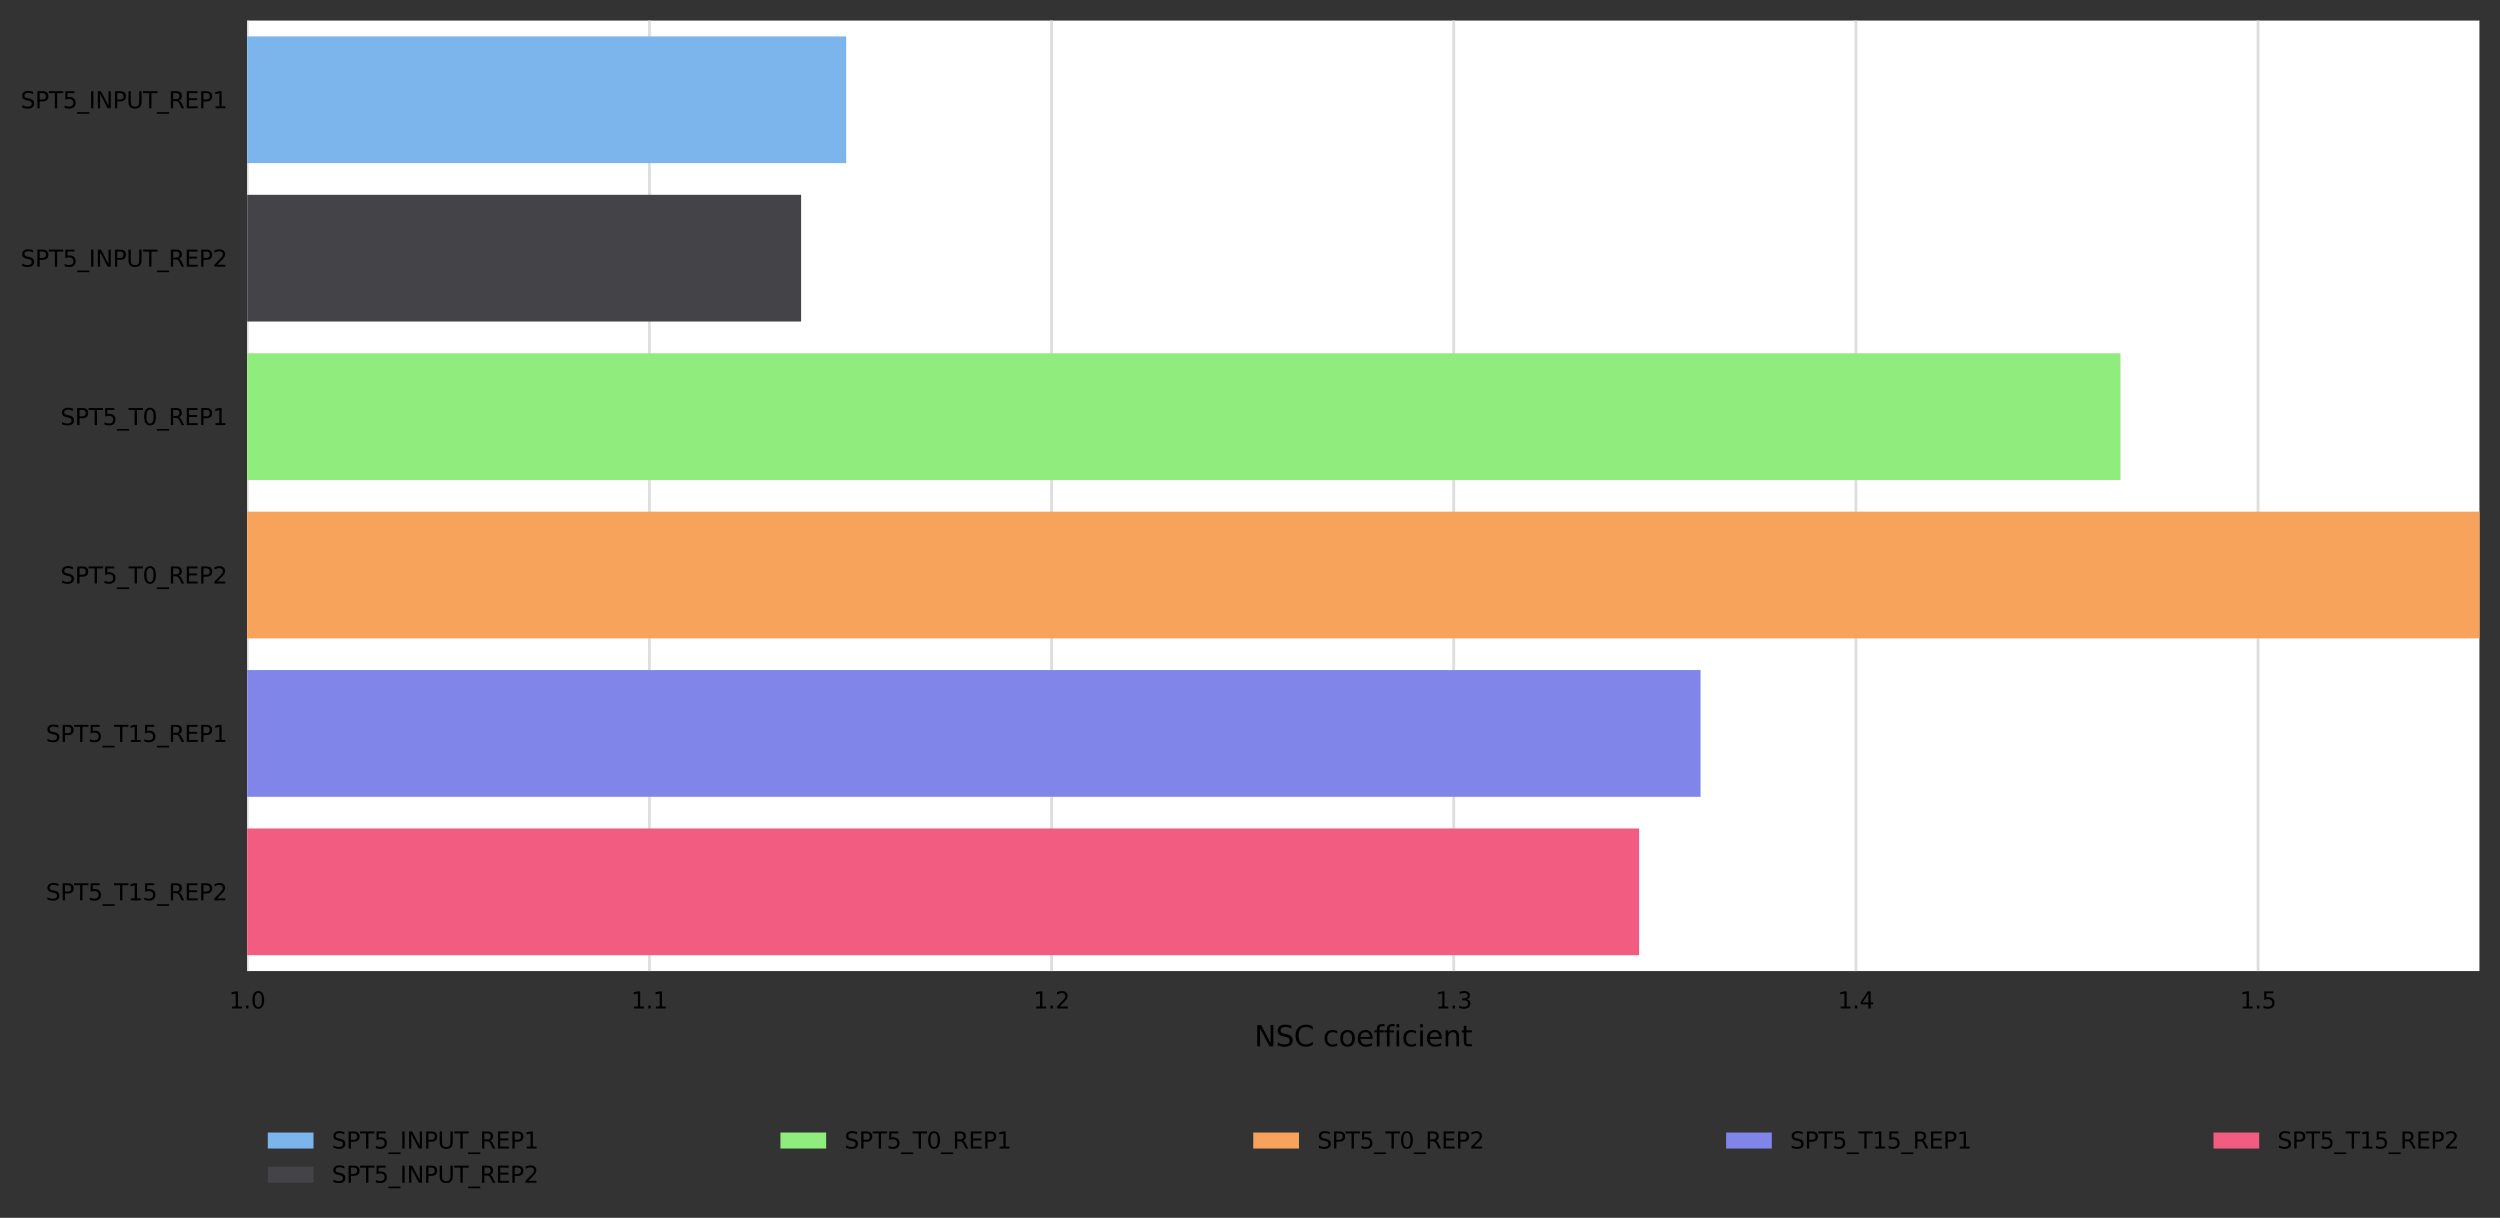 <?xml version="1.0" encoding="utf-8" standalone="no"?>
<!DOCTYPE svg PUBLIC "-//W3C//DTD SVG 1.1//EN"
  "http://www.w3.org/Graphics/SVG/1.1/DTD/svg11.dtd">
<svg xmlns:xlink="http://www.w3.org/1999/xlink" width="874.916pt" height="426.2pt" viewBox="0 0 874.916 426.2" xmlns="http://www.w3.org/2000/svg" version="1.1">
 <rect x="0" y="0" width="874.916" height="426.2" fill="#333333" stroke="none"/>
 <defs>
  <style type="text/css">*{stroke-linejoin: round; stroke-linecap: butt}</style>
 </defs>
 <g id="figure_1">
  <g id="axes_1">
   <g id="patch_1">
    <path d="M 86.516 339.84 
L 867.716 339.84 
L 867.716 7.2 
L 86.516 7.2 
z
" style="fill: #ffffff"/>
   </g>
   <g id="matplotlib.axis_1">
    <g id="xtick_1">
     <g id="line2d_1">
      <path d="M 86.516 339.84 
L 86.516 7.2 
" clip-path="url(#pce7376cb98)" style="fill: none; stroke: #dedede; stroke-linecap: square"/>
     </g>
     <g id="text_1">
      <!-- 1.0 -->
      <g transform="translate(80.155 352.919)scale(0.08 -0.08)">
       <defs>
        <path id="DejaVuSans-31" d="M 794 531 
L 1825 531 
L 1825 4091 
L 703 3866 
L 703 4441 
L 1819 4666 
L 2450 4666 
L 2450 531 
L 3481 531 
L 3481 0 
L 794 0 
L 794 531 
z
" transform="scale(0.016)"/>
        <path id="DejaVuSans-2e" d="M 684 794 
L 1344 794 
L 1344 0 
L 684 0 
L 684 794 
z
" transform="scale(0.016)"/>
        <path id="DejaVuSans-30" d="M 2034 4250 
Q 1547 4250 1301 3770 
Q 1056 3291 1056 2328 
Q 1056 1369 1301 889 
Q 1547 409 2034 409 
Q 2525 409 2770 889 
Q 3016 1369 3016 2328 
Q 3016 3291 2770 3770 
Q 2525 4250 2034 4250 
z
M 2034 4750 
Q 2819 4750 3233 4129 
Q 3647 3509 3647 2328 
Q 3647 1150 3233 529 
Q 2819 -91 2034 -91 
Q 1250 -91 836 529 
Q 422 1150 422 2328 
Q 422 3509 836 4129 
Q 1250 4750 2034 4750 
z
" transform="scale(0.016)"/>
       </defs>
       <use xlink:href="#DejaVuSans-31"/>
       <use xlink:href="#DejaVuSans-2e" x="63.623"/>
       <use xlink:href="#DejaVuSans-30" x="95.41"/>
      </g>
     </g>
    </g>
    <g id="xtick_2">
     <g id="line2d_2">
      <path d="M 227.264 339.84 
L 227.264 7.2 
" clip-path="url(#pce7376cb98)" style="fill: none; stroke: #dedede; stroke-linecap: square"/>
     </g>
     <g id="text_2">
      <!-- 1.1 -->
      <g transform="translate(220.902 352.919)scale(0.08 -0.08)">
       <use xlink:href="#DejaVuSans-31"/>
       <use xlink:href="#DejaVuSans-2e" x="63.623"/>
       <use xlink:href="#DejaVuSans-31" x="95.41"/>
      </g>
     </g>
    </g>
    <g id="xtick_3">
     <g id="line2d_3">
      <path d="M 368.011 339.84 
L 368.011 7.2 
" clip-path="url(#pce7376cb98)" style="fill: none; stroke: #dedede; stroke-linecap: square"/>
     </g>
     <g id="text_3">
      <!-- 1.2 -->
      <g transform="translate(361.65 352.919)scale(0.08 -0.08)">
       <defs>
        <path id="DejaVuSans-32" d="M 1228 531 
L 3431 531 
L 3431 0 
L 469 0 
L 469 531 
Q 828 903 1448 1529 
Q 2069 2156 2228 2338 
Q 2531 2678 2651 2914 
Q 2772 3150 2772 3378 
Q 2772 3750 2511 3984 
Q 2250 4219 1831 4219 
Q 1534 4219 1204 4116 
Q 875 4013 500 3803 
L 500 4441 
Q 881 4594 1212 4672 
Q 1544 4750 1819 4750 
Q 2544 4750 2975 4387 
Q 3406 4025 3406 3419 
Q 3406 3131 3298 2873 
Q 3191 2616 2906 2266 
Q 2828 2175 2409 1742 
Q 1991 1309 1228 531 
z
" transform="scale(0.016)"/>
       </defs>
       <use xlink:href="#DejaVuSans-31"/>
       <use xlink:href="#DejaVuSans-2e" x="63.623"/>
       <use xlink:href="#DejaVuSans-32" x="95.41"/>
      </g>
     </g>
    </g>
    <g id="xtick_4">
     <g id="line2d_4">
      <path d="M 508.758 339.84 
L 508.758 7.2 
" clip-path="url(#pce7376cb98)" style="fill: none; stroke: #dedede; stroke-linecap: square"/>
     </g>
     <g id="text_4">
      <!-- 1.3 -->
      <g transform="translate(502.397 352.919)scale(0.08 -0.08)">
       <defs>
        <path id="DejaVuSans-33" d="M 2597 2516 
Q 3050 2419 3304 2112 
Q 3559 1806 3559 1356 
Q 3559 666 3084 287 
Q 2609 -91 1734 -91 
Q 1441 -91 1130 -33 
Q 819 25 488 141 
L 488 750 
Q 750 597 1062 519 
Q 1375 441 1716 441 
Q 2309 441 2620 675 
Q 2931 909 2931 1356 
Q 2931 1769 2642 2001 
Q 2353 2234 1838 2234 
L 1294 2234 
L 1294 2753 
L 1863 2753 
Q 2328 2753 2575 2939 
Q 2822 3125 2822 3475 
Q 2822 3834 2567 4026 
Q 2313 4219 1838 4219 
Q 1578 4219 1281 4162 
Q 984 4106 628 3988 
L 628 4550 
Q 988 4650 1302 4700 
Q 1616 4750 1894 4750 
Q 2613 4750 3031 4423 
Q 3450 4097 3450 3541 
Q 3450 3153 3228 2886 
Q 3006 2619 2597 2516 
z
" transform="scale(0.016)"/>
       </defs>
       <use xlink:href="#DejaVuSans-31"/>
       <use xlink:href="#DejaVuSans-2e" x="63.623"/>
       <use xlink:href="#DejaVuSans-33" x="95.41"/>
      </g>
     </g>
    </g>
    <g id="xtick_5">
     <g id="line2d_5">
      <path d="M 649.506 339.84 
L 649.506 7.2 
" clip-path="url(#pce7376cb98)" style="fill: none; stroke: #dedede; stroke-linecap: square"/>
     </g>
     <g id="text_5">
      <!-- 1.4 -->
      <g transform="translate(643.144 352.919)scale(0.08 -0.08)">
       <defs>
        <path id="DejaVuSans-34" d="M 2419 4116 
L 825 1625 
L 2419 1625 
L 2419 4116 
z
M 2253 4666 
L 3047 4666 
L 3047 1625 
L 3713 1625 
L 3713 1100 
L 3047 1100 
L 3047 0 
L 2419 0 
L 2419 1100 
L 313 1100 
L 313 1709 
L 2253 4666 
z
" transform="scale(0.016)"/>
       </defs>
       <use xlink:href="#DejaVuSans-31"/>
       <use xlink:href="#DejaVuSans-2e" x="63.623"/>
       <use xlink:href="#DejaVuSans-34" x="95.41"/>
      </g>
     </g>
    </g>
    <g id="xtick_6">
     <g id="line2d_6">
      <path d="M 790.253 339.84 
L 790.253 7.2 
" clip-path="url(#pce7376cb98)" style="fill: none; stroke: #dedede; stroke-linecap: square"/>
     </g>
     <g id="text_6">
      <!-- 1.5 -->
      <g transform="translate(783.892 352.919)scale(0.08 -0.08)">
       <defs>
        <path id="DejaVuSans-35" d="M 691 4666 
L 3169 4666 
L 3169 4134 
L 1269 4134 
L 1269 2991 
Q 1406 3038 1543 3061 
Q 1681 3084 1819 3084 
Q 2600 3084 3056 2656 
Q 3513 2228 3513 1497 
Q 3513 744 3044 326 
Q 2575 -91 1722 -91 
Q 1428 -91 1123 -41 
Q 819 9 494 109 
L 494 744 
Q 775 591 1075 516 
Q 1375 441 1709 441 
Q 2250 441 2565 725 
Q 2881 1009 2881 1497 
Q 2881 1984 2565 2268 
Q 2250 2553 1709 2553 
Q 1456 2553 1204 2497 
Q 953 2441 691 2322 
L 691 4666 
z
" transform="scale(0.016)"/>
       </defs>
       <use xlink:href="#DejaVuSans-31"/>
       <use xlink:href="#DejaVuSans-2e" x="63.623"/>
       <use xlink:href="#DejaVuSans-35" x="95.41"/>
      </g>
     </g>
    </g>
    <g id="text_7">
     <!-- NSC coefficient -->
     <g transform="translate(438.983 366.181)scale(0.1 -0.1)">
      <defs>
       <path id="DejaVuSans-4e" d="M 628 4666 
L 1478 4666 
L 3547 763 
L 3547 4666 
L 4159 4666 
L 4159 0 
L 3309 0 
L 1241 3903 
L 1241 0 
L 628 0 
L 628 4666 
z
" transform="scale(0.016)"/>
       <path id="DejaVuSans-53" d="M 3425 4513 
L 3425 3897 
Q 3066 4069 2747 4153 
Q 2428 4238 2131 4238 
Q 1616 4238 1336 4038 
Q 1056 3838 1056 3469 
Q 1056 3159 1242 3001 
Q 1428 2844 1947 2747 
L 2328 2669 
Q 3034 2534 3370 2195 
Q 3706 1856 3706 1288 
Q 3706 609 3251 259 
Q 2797 -91 1919 -91 
Q 1588 -91 1214 -16 
Q 841 59 441 206 
L 441 856 
Q 825 641 1194 531 
Q 1563 422 1919 422 
Q 2459 422 2753 634 
Q 3047 847 3047 1241 
Q 3047 1584 2836 1778 
Q 2625 1972 2144 2069 
L 1759 2144 
Q 1053 2284 737 2584 
Q 422 2884 422 3419 
Q 422 4038 858 4394 
Q 1294 4750 2059 4750 
Q 2388 4750 2728 4690 
Q 3069 4631 3425 4513 
z
" transform="scale(0.016)"/>
       <path id="DejaVuSans-43" d="M 4122 4306 
L 4122 3641 
Q 3803 3938 3442 4084 
Q 3081 4231 2675 4231 
Q 1875 4231 1450 3742 
Q 1025 3253 1025 2328 
Q 1025 1406 1450 917 
Q 1875 428 2675 428 
Q 3081 428 3442 575 
Q 3803 722 4122 1019 
L 4122 359 
Q 3791 134 3420 21 
Q 3050 -91 2638 -91 
Q 1578 -91 968 557 
Q 359 1206 359 2328 
Q 359 3453 968 4101 
Q 1578 4750 2638 4750 
Q 3056 4750 3426 4639 
Q 3797 4528 4122 4306 
z
" transform="scale(0.016)"/>
       <path id="DejaVuSans-20" transform="scale(0.016)"/>
       <path id="DejaVuSans-63" d="M 3122 3366 
L 3122 2828 
Q 2878 2963 2633 3030 
Q 2388 3097 2138 3097 
Q 1578 3097 1268 2742 
Q 959 2388 959 1747 
Q 959 1106 1268 751 
Q 1578 397 2138 397 
Q 2388 397 2633 464 
Q 2878 531 3122 666 
L 3122 134 
Q 2881 22 2623 -34 
Q 2366 -91 2075 -91 
Q 1284 -91 818 406 
Q 353 903 353 1747 
Q 353 2603 823 3093 
Q 1294 3584 2113 3584 
Q 2378 3584 2631 3529 
Q 2884 3475 3122 3366 
z
" transform="scale(0.016)"/>
       <path id="DejaVuSans-6f" d="M 1959 3097 
Q 1497 3097 1228 2736 
Q 959 2375 959 1747 
Q 959 1119 1226 758 
Q 1494 397 1959 397 
Q 2419 397 2687 759 
Q 2956 1122 2956 1747 
Q 2956 2369 2687 2733 
Q 2419 3097 1959 3097 
z
M 1959 3584 
Q 2709 3584 3137 3096 
Q 3566 2609 3566 1747 
Q 3566 888 3137 398 
Q 2709 -91 1959 -91 
Q 1206 -91 779 398 
Q 353 888 353 1747 
Q 353 2609 779 3096 
Q 1206 3584 1959 3584 
z
" transform="scale(0.016)"/>
       <path id="DejaVuSans-65" d="M 3597 1894 
L 3597 1613 
L 953 1613 
Q 991 1019 1311 708 
Q 1631 397 2203 397 
Q 2534 397 2845 478 
Q 3156 559 3463 722 
L 3463 178 
Q 3153 47 2828 -22 
Q 2503 -91 2169 -91 
Q 1331 -91 842 396 
Q 353 884 353 1716 
Q 353 2575 817 3079 
Q 1281 3584 2069 3584 
Q 2775 3584 3186 3129 
Q 3597 2675 3597 1894 
z
M 3022 2063 
Q 3016 2534 2758 2815 
Q 2500 3097 2075 3097 
Q 1594 3097 1305 2825 
Q 1016 2553 972 2059 
L 3022 2063 
z
" transform="scale(0.016)"/>
       <path id="DejaVuSans-66" d="M 2375 4863 
L 2375 4384 
L 1825 4384 
Q 1516 4384 1395 4259 
Q 1275 4134 1275 3809 
L 1275 3500 
L 2222 3500 
L 2222 3053 
L 1275 3053 
L 1275 0 
L 697 0 
L 697 3053 
L 147 3053 
L 147 3500 
L 697 3500 
L 697 3744 
Q 697 4328 969 4595 
Q 1241 4863 1831 4863 
L 2375 4863 
z
" transform="scale(0.016)"/>
       <path id="DejaVuSans-69" d="M 603 3500 
L 1178 3500 
L 1178 0 
L 603 0 
L 603 3500 
z
M 603 4863 
L 1178 4863 
L 1178 4134 
L 603 4134 
L 603 4863 
z
" transform="scale(0.016)"/>
       <path id="DejaVuSans-6e" d="M 3513 2113 
L 3513 0 
L 2938 0 
L 2938 2094 
Q 2938 2591 2744 2837 
Q 2550 3084 2163 3084 
Q 1697 3084 1428 2787 
Q 1159 2491 1159 1978 
L 1159 0 
L 581 0 
L 581 3500 
L 1159 3500 
L 1159 2956 
Q 1366 3272 1645 3428 
Q 1925 3584 2291 3584 
Q 2894 3584 3203 3211 
Q 3513 2838 3513 2113 
z
" transform="scale(0.016)"/>
       <path id="DejaVuSans-74" d="M 1172 4494 
L 1172 3500 
L 2356 3500 
L 2356 3053 
L 1172 3053 
L 1172 1153 
Q 1172 725 1289 603 
Q 1406 481 1766 481 
L 2356 481 
L 2356 0 
L 1766 0 
Q 1100 0 847 248 
Q 594 497 594 1153 
L 594 3053 
L 172 3053 
L 172 3500 
L 594 3500 
L 594 4494 
L 1172 4494 
z
" transform="scale(0.016)"/>
      </defs>
      <use xlink:href="#DejaVuSans-4e"/>
      <use xlink:href="#DejaVuSans-53" x="74.805"/>
      <use xlink:href="#DejaVuSans-43" x="138.281"/>
      <use xlink:href="#DejaVuSans-20" x="208.105"/>
      <use xlink:href="#DejaVuSans-63" x="239.893"/>
      <use xlink:href="#DejaVuSans-6f" x="294.873"/>
      <use xlink:href="#DejaVuSans-65" x="356.055"/>
      <use xlink:href="#DejaVuSans-66" x="417.578"/>
      <use xlink:href="#DejaVuSans-66" x="452.783"/>
      <use xlink:href="#DejaVuSans-69" x="487.988"/>
      <use xlink:href="#DejaVuSans-63" x="515.771"/>
      <use xlink:href="#DejaVuSans-69" x="570.752"/>
      <use xlink:href="#DejaVuSans-65" x="598.535"/>
      <use xlink:href="#DejaVuSans-6e" x="660.059"/>
      <use xlink:href="#DejaVuSans-74" x="723.438"/>
     </g>
    </g>
   </g>
   <g id="matplotlib.axis_2">
    <g id="ytick_1">
     <g id="text_8">
      <!-- SPT5_INPUT_REP1 -->
      <g transform="translate(7.2 37.889)scale(0.08 -0.08)">
       <defs>
        <path id="DejaVuSans-50" d="M 1259 4147 
L 1259 2394 
L 2053 2394 
Q 2494 2394 2734 2622 
Q 2975 2850 2975 3272 
Q 2975 3691 2734 3919 
Q 2494 4147 2053 4147 
L 1259 4147 
z
M 628 4666 
L 2053 4666 
Q 2838 4666 3239 4311 
Q 3641 3956 3641 3272 
Q 3641 2581 3239 2228 
Q 2838 1875 2053 1875 
L 1259 1875 
L 1259 0 
L 628 0 
L 628 4666 
z
" transform="scale(0.016)"/>
        <path id="DejaVuSans-54" d="M -19 4666 
L 3928 4666 
L 3928 4134 
L 2272 4134 
L 2272 0 
L 1638 0 
L 1638 4134 
L -19 4134 
L -19 4666 
z
" transform="scale(0.016)"/>
        <path id="DejaVuSans-5f" d="M 3263 -1063 
L 3263 -1509 
L -63 -1509 
L -63 -1063 
L 3263 -1063 
z
" transform="scale(0.016)"/>
        <path id="DejaVuSans-49" d="M 628 4666 
L 1259 4666 
L 1259 0 
L 628 0 
L 628 4666 
z
" transform="scale(0.016)"/>
        <path id="DejaVuSans-55" d="M 556 4666 
L 1191 4666 
L 1191 1831 
Q 1191 1081 1462 751 
Q 1734 422 2344 422 
Q 2950 422 3222 751 
Q 3494 1081 3494 1831 
L 3494 4666 
L 4128 4666 
L 4128 1753 
Q 4128 841 3676 375 
Q 3225 -91 2344 -91 
Q 1459 -91 1007 375 
Q 556 841 556 1753 
L 556 4666 
z
" transform="scale(0.016)"/>
        <path id="DejaVuSans-52" d="M 2841 2188 
Q 3044 2119 3236 1894 
Q 3428 1669 3622 1275 
L 4263 0 
L 3584 0 
L 2988 1197 
Q 2756 1666 2539 1819 
Q 2322 1972 1947 1972 
L 1259 1972 
L 1259 0 
L 628 0 
L 628 4666 
L 2053 4666 
Q 2853 4666 3247 4331 
Q 3641 3997 3641 3322 
Q 3641 2881 3436 2590 
Q 3231 2300 2841 2188 
z
M 1259 4147 
L 1259 2491 
L 2053 2491 
Q 2509 2491 2742 2702 
Q 2975 2913 2975 3322 
Q 2975 3731 2742 3939 
Q 2509 4147 2053 4147 
L 1259 4147 
z
" transform="scale(0.016)"/>
        <path id="DejaVuSans-45" d="M 628 4666 
L 3578 4666 
L 3578 4134 
L 1259 4134 
L 1259 2753 
L 3481 2753 
L 3481 2222 
L 1259 2222 
L 1259 531 
L 3634 531 
L 3634 0 
L 628 0 
L 628 4666 
z
" transform="scale(0.016)"/>
       </defs>
       <use xlink:href="#DejaVuSans-53"/>
       <use xlink:href="#DejaVuSans-50" x="63.477"/>
       <use xlink:href="#DejaVuSans-54" x="123.779"/>
       <use xlink:href="#DejaVuSans-35" x="184.863"/>
       <use xlink:href="#DejaVuSans-5f" x="248.486"/>
       <use xlink:href="#DejaVuSans-49" x="298.486"/>
       <use xlink:href="#DejaVuSans-4e" x="327.979"/>
       <use xlink:href="#DejaVuSans-50" x="402.783"/>
       <use xlink:href="#DejaVuSans-55" x="463.086"/>
       <use xlink:href="#DejaVuSans-54" x="536.279"/>
       <use xlink:href="#DejaVuSans-5f" x="597.363"/>
       <use xlink:href="#DejaVuSans-52" x="647.363"/>
       <use xlink:href="#DejaVuSans-45" x="716.846"/>
       <use xlink:href="#DejaVuSans-50" x="780.029"/>
       <use xlink:href="#DejaVuSans-31" x="840.332"/>
      </g>
     </g>
    </g>
    <g id="ytick_2">
     <g id="text_9">
      <!-- SPT5_INPUT_REP2 -->
      <g transform="translate(7.2 93.329)scale(0.08 -0.08)">
       <use xlink:href="#DejaVuSans-53"/>
       <use xlink:href="#DejaVuSans-50" x="63.477"/>
       <use xlink:href="#DejaVuSans-54" x="123.779"/>
       <use xlink:href="#DejaVuSans-35" x="184.863"/>
       <use xlink:href="#DejaVuSans-5f" x="248.486"/>
       <use xlink:href="#DejaVuSans-49" x="298.486"/>
       <use xlink:href="#DejaVuSans-4e" x="327.979"/>
       <use xlink:href="#DejaVuSans-50" x="402.783"/>
       <use xlink:href="#DejaVuSans-55" x="463.086"/>
       <use xlink:href="#DejaVuSans-54" x="536.279"/>
       <use xlink:href="#DejaVuSans-5f" x="597.363"/>
       <use xlink:href="#DejaVuSans-52" x="647.363"/>
       <use xlink:href="#DejaVuSans-45" x="716.846"/>
       <use xlink:href="#DejaVuSans-50" x="780.029"/>
       <use xlink:href="#DejaVuSans-32" x="840.332"/>
      </g>
     </g>
    </g>
    <g id="ytick_3">
     <g id="text_10">
      <!-- SPT5_T0_REP1 -->
      <g transform="translate(21.134 148.769)scale(0.08 -0.08)">
       <use xlink:href="#DejaVuSans-53"/>
       <use xlink:href="#DejaVuSans-50" x="63.477"/>
       <use xlink:href="#DejaVuSans-54" x="123.779"/>
       <use xlink:href="#DejaVuSans-35" x="184.863"/>
       <use xlink:href="#DejaVuSans-5f" x="248.486"/>
       <use xlink:href="#DejaVuSans-54" x="298.486"/>
       <use xlink:href="#DejaVuSans-30" x="359.57"/>
       <use xlink:href="#DejaVuSans-5f" x="423.193"/>
       <use xlink:href="#DejaVuSans-52" x="473.193"/>
       <use xlink:href="#DejaVuSans-45" x="542.676"/>
       <use xlink:href="#DejaVuSans-50" x="605.859"/>
       <use xlink:href="#DejaVuSans-31" x="666.162"/>
      </g>
     </g>
    </g>
    <g id="ytick_4">
     <g id="text_11">
      <!-- SPT5_T0_REP2 -->
      <g transform="translate(21.134 204.209)scale(0.08 -0.08)">
       <use xlink:href="#DejaVuSans-53"/>
       <use xlink:href="#DejaVuSans-50" x="63.477"/>
       <use xlink:href="#DejaVuSans-54" x="123.779"/>
       <use xlink:href="#DejaVuSans-35" x="184.863"/>
       <use xlink:href="#DejaVuSans-5f" x="248.486"/>
       <use xlink:href="#DejaVuSans-54" x="298.486"/>
       <use xlink:href="#DejaVuSans-30" x="359.57"/>
       <use xlink:href="#DejaVuSans-5f" x="423.193"/>
       <use xlink:href="#DejaVuSans-52" x="473.193"/>
       <use xlink:href="#DejaVuSans-45" x="542.676"/>
       <use xlink:href="#DejaVuSans-50" x="605.859"/>
       <use xlink:href="#DejaVuSans-32" x="666.162"/>
      </g>
     </g>
    </g>
    <g id="ytick_5">
     <g id="text_12">
      <!-- SPT5_T15_REP1 -->
      <g transform="translate(16.044 259.649)scale(0.08 -0.08)">
       <use xlink:href="#DejaVuSans-53"/>
       <use xlink:href="#DejaVuSans-50" x="63.477"/>
       <use xlink:href="#DejaVuSans-54" x="123.779"/>
       <use xlink:href="#DejaVuSans-35" x="184.863"/>
       <use xlink:href="#DejaVuSans-5f" x="248.486"/>
       <use xlink:href="#DejaVuSans-54" x="298.486"/>
       <use xlink:href="#DejaVuSans-31" x="359.57"/>
       <use xlink:href="#DejaVuSans-35" x="423.193"/>
       <use xlink:href="#DejaVuSans-5f" x="486.816"/>
       <use xlink:href="#DejaVuSans-52" x="536.816"/>
       <use xlink:href="#DejaVuSans-45" x="606.299"/>
       <use xlink:href="#DejaVuSans-50" x="669.482"/>
       <use xlink:href="#DejaVuSans-31" x="729.785"/>
      </g>
     </g>
    </g>
    <g id="ytick_6">
     <g id="text_13">
      <!-- SPT5_T15_REP2 -->
      <g transform="translate(16.044 315.089)scale(0.08 -0.08)">
       <use xlink:href="#DejaVuSans-53"/>
       <use xlink:href="#DejaVuSans-50" x="63.477"/>
       <use xlink:href="#DejaVuSans-54" x="123.779"/>
       <use xlink:href="#DejaVuSans-35" x="184.863"/>
       <use xlink:href="#DejaVuSans-5f" x="248.486"/>
       <use xlink:href="#DejaVuSans-54" x="298.486"/>
       <use xlink:href="#DejaVuSans-31" x="359.57"/>
       <use xlink:href="#DejaVuSans-35" x="423.193"/>
       <use xlink:href="#DejaVuSans-5f" x="486.816"/>
       <use xlink:href="#DejaVuSans-52" x="536.816"/>
       <use xlink:href="#DejaVuSans-45" x="606.299"/>
       <use xlink:href="#DejaVuSans-50" x="669.482"/>
       <use xlink:href="#DejaVuSans-32" x="729.785"/>
      </g>
     </g>
    </g>
   </g>
   <g id="patch_2">
    <path d="M -1320.957 12.744 
L 296.141 12.744 
L 296.141 57.096 
L -1320.957 57.096 
z
" clip-path="url(#pce7376cb98)" style="fill: #7cb5ec"/>
   </g>
   <g id="patch_3">
    <path d="M -1320.957 68.184 
L -1320.957 68.184 
L -1320.957 112.536 
L -1320.957 112.536 
z
" clip-path="url(#pce7376cb98)" style="fill: #7cb5ec"/>
   </g>
   <g id="patch_4">
    <path d="M -1320.957 123.624 
L -1320.957 123.624 
L -1320.957 167.976 
L -1320.957 167.976 
z
" clip-path="url(#pce7376cb98)" style="fill: #7cb5ec"/>
   </g>
   <g id="patch_5">
    <path d="M -1320.957 179.064 
L -1320.957 179.064 
L -1320.957 223.416 
L -1320.957 223.416 
z
" clip-path="url(#pce7376cb98)" style="fill: #7cb5ec"/>
   </g>
   <g id="patch_6">
    <path d="M -1320.957 234.504 
L -1320.957 234.504 
L -1320.957 278.856 
L -1320.957 278.856 
z
" clip-path="url(#pce7376cb98)" style="fill: #7cb5ec"/>
   </g>
   <g id="patch_7">
    <path d="M -1320.957 289.944 
L -1320.957 289.944 
L -1320.957 334.296 
L -1320.957 334.296 
z
" clip-path="url(#pce7376cb98)" style="fill: #7cb5ec"/>
   </g>
   <g id="patch_8">
    <path d="M 296.141 12.744 
L 296.141 12.744 
L 296.141 57.096 
L 296.141 57.096 
z
" clip-path="url(#pce7376cb98)" style="fill: #434348"/>
   </g>
   <g id="patch_9">
    <path d="M -1320.957 68.184 
L 280.362 68.184 
L 280.362 112.536 
L -1320.957 112.536 
z
" clip-path="url(#pce7376cb98)" style="fill: #434348"/>
   </g>
   <g id="patch_10">
    <path d="M -1320.957 123.624 
L -1320.957 123.624 
L -1320.957 167.976 
L -1320.957 167.976 
z
" clip-path="url(#pce7376cb98)" style="fill: #434348"/>
   </g>
   <g id="patch_11">
    <path d="M -1320.957 179.064 
L -1320.957 179.064 
L -1320.957 223.416 
L -1320.957 223.416 
z
" clip-path="url(#pce7376cb98)" style="fill: #434348"/>
   </g>
   <g id="patch_12">
    <path d="M -1320.957 234.504 
L -1320.957 234.504 
L -1320.957 278.856 
L -1320.957 278.856 
z
" clip-path="url(#pce7376cb98)" style="fill: #434348"/>
   </g>
   <g id="patch_13">
    <path d="M -1320.957 289.944 
L -1320.957 289.944 
L -1320.957 334.296 
L -1320.957 334.296 
z
" clip-path="url(#pce7376cb98)" style="fill: #434348"/>
   </g>
   <g id="patch_14">
    <path d="M 296.141 12.744 
L 296.141 12.744 
L 296.141 57.096 
L 296.141 57.096 
z
" clip-path="url(#pce7376cb98)" style="fill: #90ed7d"/>
   </g>
   <g id="patch_15">
    <path d="M 280.362 68.184 
L 280.362 68.184 
L 280.362 112.536 
L 280.362 112.536 
z
" clip-path="url(#pce7376cb98)" style="fill: #90ed7d"/>
   </g>
   <g id="patch_16">
    <path d="M -1320.957 123.624 
L 742.096 123.624 
L 742.096 167.976 
L -1320.957 167.976 
z
" clip-path="url(#pce7376cb98)" style="fill: #90ed7d"/>
   </g>
   <g id="patch_17">
    <path d="M -1320.957 179.064 
L -1320.957 179.064 
L -1320.957 223.416 
L -1320.957 223.416 
z
" clip-path="url(#pce7376cb98)" style="fill: #90ed7d"/>
   </g>
   <g id="patch_18">
    <path d="M -1320.957 234.504 
L -1320.957 234.504 
L -1320.957 278.856 
L -1320.957 278.856 
z
" clip-path="url(#pce7376cb98)" style="fill: #90ed7d"/>
   </g>
   <g id="patch_19">
    <path d="M -1320.957 289.944 
L -1320.957 289.944 
L -1320.957 334.296 
L -1320.957 334.296 
z
" clip-path="url(#pce7376cb98)" style="fill: #90ed7d"/>
   </g>
   <g id="patch_20">
    <path d="M 296.141 12.744 
L 296.141 12.744 
L 296.141 57.096 
L 296.141 57.096 
z
" clip-path="url(#pce7376cb98)" style="fill: #f7a35c"/>
   </g>
   <g id="patch_21">
    <path d="M 280.362 68.184 
L 280.362 68.184 
L 280.362 112.536 
L 280.362 112.536 
z
" clip-path="url(#pce7376cb98)" style="fill: #f7a35c"/>
   </g>
   <g id="patch_22">
    <path d="M 742.096 123.624 
L 742.096 123.624 
L 742.096 167.976 
L 742.096 167.976 
z
" clip-path="url(#pce7376cb98)" style="fill: #f7a35c"/>
   </g>
   <g id="patch_23">
    <path d="M -1320.957 179.064 
L 867.716 179.064 
L 867.716 223.416 
L -1320.957 223.416 
z
" clip-path="url(#pce7376cb98)" style="fill: #f7a35c"/>
   </g>
   <g id="patch_24">
    <path d="M -1320.957 234.504 
L -1320.957 234.504 
L -1320.957 278.856 
L -1320.957 278.856 
z
" clip-path="url(#pce7376cb98)" style="fill: #f7a35c"/>
   </g>
   <g id="patch_25">
    <path d="M -1320.957 289.944 
L -1320.957 289.944 
L -1320.957 334.296 
L -1320.957 334.296 
z
" clip-path="url(#pce7376cb98)" style="fill: #f7a35c"/>
   </g>
   <g id="patch_26">
    <path d="M 296.141 12.744 
L 296.141 12.744 
L 296.141 57.096 
L 296.141 57.096 
z
" clip-path="url(#pce7376cb98)" style="fill: #8085e9"/>
   </g>
   <g id="patch_27">
    <path d="M 280.362 68.184 
L 280.362 68.184 
L 280.362 112.536 
L 280.362 112.536 
z
" clip-path="url(#pce7376cb98)" style="fill: #8085e9"/>
   </g>
   <g id="patch_28">
    <path d="M 742.096 123.624 
L 742.096 123.624 
L 742.096 167.976 
L 742.096 167.976 
z
" clip-path="url(#pce7376cb98)" style="fill: #8085e9"/>
   </g>
   <g id="patch_29">
    <path d="M 867.716 179.064 
L 867.716 179.064 
L 867.716 223.416 
L 867.716 223.416 
z
" clip-path="url(#pce7376cb98)" style="fill: #8085e9"/>
   </g>
   <g id="patch_30">
    <path d="M -1320.957 234.504 
L 595.135 234.504 
L 595.135 278.856 
L -1320.957 278.856 
z
" clip-path="url(#pce7376cb98)" style="fill: #8085e9"/>
   </g>
   <g id="patch_31">
    <path d="M -1320.957 289.944 
L -1320.957 289.944 
L -1320.957 334.296 
L -1320.957 334.296 
z
" clip-path="url(#pce7376cb98)" style="fill: #8085e9"/>
   </g>
   <g id="patch_32">
    <path d="M 296.141 12.744 
L 296.141 12.744 
L 296.141 57.096 
L 296.141 57.096 
z
" clip-path="url(#pce7376cb98)" style="fill: #f15c80"/>
   </g>
   <g id="patch_33">
    <path d="M 280.362 68.184 
L 280.362 68.184 
L 280.362 112.536 
L 280.362 112.536 
z
" clip-path="url(#pce7376cb98)" style="fill: #f15c80"/>
   </g>
   <g id="patch_34">
    <path d="M 742.096 123.624 
L 742.096 123.624 
L 742.096 167.976 
L 742.096 167.976 
z
" clip-path="url(#pce7376cb98)" style="fill: #f15c80"/>
   </g>
   <g id="patch_35">
    <path d="M 867.716 179.064 
L 867.716 179.064 
L 867.716 223.416 
L 867.716 223.416 
z
" clip-path="url(#pce7376cb98)" style="fill: #f15c80"/>
   </g>
   <g id="patch_36">
    <path d="M 595.135 234.504 
L 595.135 234.504 
L 595.135 278.856 
L 595.135 278.856 
z
" clip-path="url(#pce7376cb98)" style="fill: #f15c80"/>
   </g>
   <g id="patch_37">
    <path d="M -1320.957 289.944 
L 573.636 289.944 
L 573.636 334.296 
L -1320.957 334.296 
z
" clip-path="url(#pce7376cb98)" style="fill: #f15c80"/>
   </g>
   <g id="text_14">
    <!-- Normalized strand cross-correlation coefficient -->
    <g transform="translate(290.109 -20.52)scale(0.16 -0.16)">
     <defs>
      <path id="DejaVuSans-72" d="M 2631 2963 
Q 2534 3019 2420 3045 
Q 2306 3072 2169 3072 
Q 1681 3072 1420 2755 
Q 1159 2438 1159 1844 
L 1159 0 
L 581 0 
L 581 3500 
L 1159 3500 
L 1159 2956 
Q 1341 3275 1631 3429 
Q 1922 3584 2338 3584 
Q 2397 3584 2469 3576 
Q 2541 3569 2628 3553 
L 2631 2963 
z
" transform="scale(0.016)"/>
      <path id="DejaVuSans-6d" d="M 3328 2828 
Q 3544 3216 3844 3400 
Q 4144 3584 4550 3584 
Q 5097 3584 5394 3201 
Q 5691 2819 5691 2113 
L 5691 0 
L 5113 0 
L 5113 2094 
Q 5113 2597 4934 2840 
Q 4756 3084 4391 3084 
Q 3944 3084 3684 2787 
Q 3425 2491 3425 1978 
L 3425 0 
L 2847 0 
L 2847 2094 
Q 2847 2600 2669 2842 
Q 2491 3084 2119 3084 
Q 1678 3084 1418 2786 
Q 1159 2488 1159 1978 
L 1159 0 
L 581 0 
L 581 3500 
L 1159 3500 
L 1159 2956 
Q 1356 3278 1631 3431 
Q 1906 3584 2284 3584 
Q 2666 3584 2933 3390 
Q 3200 3197 3328 2828 
z
" transform="scale(0.016)"/>
      <path id="DejaVuSans-61" d="M 2194 1759 
Q 1497 1759 1228 1600 
Q 959 1441 959 1056 
Q 959 750 1161 570 
Q 1363 391 1709 391 
Q 2188 391 2477 730 
Q 2766 1069 2766 1631 
L 2766 1759 
L 2194 1759 
z
M 3341 1997 
L 3341 0 
L 2766 0 
L 2766 531 
Q 2569 213 2275 61 
Q 1981 -91 1556 -91 
Q 1019 -91 701 211 
Q 384 513 384 1019 
Q 384 1609 779 1909 
Q 1175 2209 1959 2209 
L 2766 2209 
L 2766 2266 
Q 2766 2663 2505 2880 
Q 2244 3097 1772 3097 
Q 1472 3097 1187 3025 
Q 903 2953 641 2809 
L 641 3341 
Q 956 3463 1253 3523 
Q 1550 3584 1831 3584 
Q 2591 3584 2966 3190 
Q 3341 2797 3341 1997 
z
" transform="scale(0.016)"/>
      <path id="DejaVuSans-6c" d="M 603 4863 
L 1178 4863 
L 1178 0 
L 603 0 
L 603 4863 
z
" transform="scale(0.016)"/>
      <path id="DejaVuSans-7a" d="M 353 3500 
L 3084 3500 
L 3084 2975 
L 922 459 
L 3084 459 
L 3084 0 
L 275 0 
L 275 525 
L 2438 3041 
L 353 3041 
L 353 3500 
z
" transform="scale(0.016)"/>
      <path id="DejaVuSans-64" d="M 2906 2969 
L 2906 4863 
L 3481 4863 
L 3481 0 
L 2906 0 
L 2906 525 
Q 2725 213 2448 61 
Q 2172 -91 1784 -91 
Q 1150 -91 751 415 
Q 353 922 353 1747 
Q 353 2572 751 3078 
Q 1150 3584 1784 3584 
Q 2172 3584 2448 3432 
Q 2725 3281 2906 2969 
z
M 947 1747 
Q 947 1113 1208 752 
Q 1469 391 1925 391 
Q 2381 391 2643 752 
Q 2906 1113 2906 1747 
Q 2906 2381 2643 2742 
Q 2381 3103 1925 3103 
Q 1469 3103 1208 2742 
Q 947 2381 947 1747 
z
" transform="scale(0.016)"/>
      <path id="DejaVuSans-73" d="M 2834 3397 
L 2834 2853 
Q 2591 2978 2328 3040 
Q 2066 3103 1784 3103 
Q 1356 3103 1142 2972 
Q 928 2841 928 2578 
Q 928 2378 1081 2264 
Q 1234 2150 1697 2047 
L 1894 2003 
Q 2506 1872 2764 1633 
Q 3022 1394 3022 966 
Q 3022 478 2636 193 
Q 2250 -91 1575 -91 
Q 1294 -91 989 -36 
Q 684 19 347 128 
L 347 722 
Q 666 556 975 473 
Q 1284 391 1588 391 
Q 1994 391 2212 530 
Q 2431 669 2431 922 
Q 2431 1156 2273 1281 
Q 2116 1406 1581 1522 
L 1381 1569 
Q 847 1681 609 1914 
Q 372 2147 372 2553 
Q 372 3047 722 3315 
Q 1072 3584 1716 3584 
Q 2034 3584 2315 3537 
Q 2597 3491 2834 3397 
z
" transform="scale(0.016)"/>
      <path id="DejaVuSans-2d" d="M 313 2009 
L 1997 2009 
L 1997 1497 
L 313 1497 
L 313 2009 
z
" transform="scale(0.016)"/>
     </defs>
     <use xlink:href="#DejaVuSans-4e"/>
     <use xlink:href="#DejaVuSans-6f" x="74.805"/>
     <use xlink:href="#DejaVuSans-72" x="135.986"/>
     <use xlink:href="#DejaVuSans-6d" x="175.35"/>
     <use xlink:href="#DejaVuSans-61" x="272.762"/>
     <use xlink:href="#DejaVuSans-6c" x="334.041"/>
     <use xlink:href="#DejaVuSans-69" x="361.824"/>
     <use xlink:href="#DejaVuSans-7a" x="389.607"/>
     <use xlink:href="#DejaVuSans-65" x="442.098"/>
     <use xlink:href="#DejaVuSans-64" x="503.621"/>
     <use xlink:href="#DejaVuSans-20" x="567.098"/>
     <use xlink:href="#DejaVuSans-73" x="598.885"/>
     <use xlink:href="#DejaVuSans-74" x="650.984"/>
     <use xlink:href="#DejaVuSans-72" x="690.193"/>
     <use xlink:href="#DejaVuSans-61" x="731.307"/>
     <use xlink:href="#DejaVuSans-6e" x="792.586"/>
     <use xlink:href="#DejaVuSans-64" x="855.965"/>
     <use xlink:href="#DejaVuSans-20" x="919.441"/>
     <use xlink:href="#DejaVuSans-63" x="951.229"/>
     <use xlink:href="#DejaVuSans-72" x="1006.209"/>
     <use xlink:href="#DejaVuSans-6f" x="1045.072"/>
     <use xlink:href="#DejaVuSans-73" x="1106.254"/>
     <use xlink:href="#DejaVuSans-73" x="1158.354"/>
     <use xlink:href="#DejaVuSans-2d" x="1210.453"/>
     <use xlink:href="#DejaVuSans-63" x="1246.537"/>
     <use xlink:href="#DejaVuSans-6f" x="1301.518"/>
     <use xlink:href="#DejaVuSans-72" x="1362.699"/>
     <use xlink:href="#DejaVuSans-72" x="1402.062"/>
     <use xlink:href="#DejaVuSans-65" x="1440.926"/>
     <use xlink:href="#DejaVuSans-6c" x="1502.449"/>
     <use xlink:href="#DejaVuSans-61" x="1530.232"/>
     <use xlink:href="#DejaVuSans-74" x="1591.512"/>
     <use xlink:href="#DejaVuSans-69" x="1630.721"/>
     <use xlink:href="#DejaVuSans-6f" x="1658.504"/>
     <use xlink:href="#DejaVuSans-6e" x="1719.686"/>
     <use xlink:href="#DejaVuSans-20" x="1783.064"/>
     <use xlink:href="#DejaVuSans-63" x="1814.852"/>
     <use xlink:href="#DejaVuSans-6f" x="1869.832"/>
     <use xlink:href="#DejaVuSans-65" x="1931.014"/>
     <use xlink:href="#DejaVuSans-66" x="1992.537"/>
     <use xlink:href="#DejaVuSans-66" x="2027.742"/>
     <use xlink:href="#DejaVuSans-69" x="2062.947"/>
     <use xlink:href="#DejaVuSans-63" x="2090.73"/>
     <use xlink:href="#DejaVuSans-69" x="2145.711"/>
     <use xlink:href="#DejaVuSans-65" x="2173.494"/>
     <use xlink:href="#DejaVuSans-6e" x="2235.018"/>
     <use xlink:href="#DejaVuSans-74" x="2298.396"/>
    </g>
   </g>
   <g id="legend_1">
    <g id="patch_38">
     <path d="M 93.716 401.949 
L 109.716 401.949 
L 109.716 396.349 
L 93.716 396.349 
z
" style="fill: #7cb5ec"/>
    </g>
    <g id="text_15">
     <!-- SPT5_INPUT_REP1 -->
     <g transform="translate(116.116 401.949)scale(0.08 -0.08)">
      <use xlink:href="#DejaVuSans-53"/>
      <use xlink:href="#DejaVuSans-50" x="63.477"/>
      <use xlink:href="#DejaVuSans-54" x="123.779"/>
      <use xlink:href="#DejaVuSans-35" x="184.863"/>
      <use xlink:href="#DejaVuSans-5f" x="248.486"/>
      <use xlink:href="#DejaVuSans-49" x="298.486"/>
      <use xlink:href="#DejaVuSans-4e" x="327.979"/>
      <use xlink:href="#DejaVuSans-50" x="402.783"/>
      <use xlink:href="#DejaVuSans-55" x="463.086"/>
      <use xlink:href="#DejaVuSans-54" x="536.279"/>
      <use xlink:href="#DejaVuSans-5f" x="597.363"/>
      <use xlink:href="#DejaVuSans-52" x="647.363"/>
      <use xlink:href="#DejaVuSans-45" x="716.846"/>
      <use xlink:href="#DejaVuSans-50" x="780.029"/>
      <use xlink:href="#DejaVuSans-31" x="840.332"/>
     </g>
    </g>
    <g id="patch_39">
     <path d="M 93.716 413.914 
L 109.716 413.914 
L 109.716 408.314 
L 93.716 408.314 
z
" style="fill: #434348"/>
    </g>
    <g id="text_16">
     <!-- SPT5_INPUT_REP2 -->
     <g transform="translate(116.116 413.914)scale(0.08 -0.08)">
      <use xlink:href="#DejaVuSans-53"/>
      <use xlink:href="#DejaVuSans-50" x="63.477"/>
      <use xlink:href="#DejaVuSans-54" x="123.779"/>
      <use xlink:href="#DejaVuSans-35" x="184.863"/>
      <use xlink:href="#DejaVuSans-5f" x="248.486"/>
      <use xlink:href="#DejaVuSans-49" x="298.486"/>
      <use xlink:href="#DejaVuSans-4e" x="327.979"/>
      <use xlink:href="#DejaVuSans-50" x="402.783"/>
      <use xlink:href="#DejaVuSans-55" x="463.086"/>
      <use xlink:href="#DejaVuSans-54" x="536.279"/>
      <use xlink:href="#DejaVuSans-5f" x="597.363"/>
      <use xlink:href="#DejaVuSans-52" x="647.363"/>
      <use xlink:href="#DejaVuSans-45" x="716.846"/>
      <use xlink:href="#DejaVuSans-50" x="780.029"/>
      <use xlink:href="#DejaVuSans-32" x="840.332"/>
     </g>
    </g>
    <g id="patch_40">
     <path d="M 273.126 401.949 
L 289.126 401.949 
L 289.126 396.349 
L 273.126 396.349 
z
" style="fill: #90ed7d"/>
    </g>
    <g id="text_17">
     <!-- SPT5_T0_REP1 -->
     <g transform="translate(295.526 401.949)scale(0.08 -0.08)">
      <use xlink:href="#DejaVuSans-53"/>
      <use xlink:href="#DejaVuSans-50" x="63.477"/>
      <use xlink:href="#DejaVuSans-54" x="123.779"/>
      <use xlink:href="#DejaVuSans-35" x="184.863"/>
      <use xlink:href="#DejaVuSans-5f" x="248.486"/>
      <use xlink:href="#DejaVuSans-54" x="298.486"/>
      <use xlink:href="#DejaVuSans-30" x="359.57"/>
      <use xlink:href="#DejaVuSans-5f" x="423.193"/>
      <use xlink:href="#DejaVuSans-52" x="473.193"/>
      <use xlink:href="#DejaVuSans-45" x="542.676"/>
      <use xlink:href="#DejaVuSans-50" x="605.859"/>
      <use xlink:href="#DejaVuSans-31" x="666.162"/>
     </g>
    </g>
    <g id="patch_41">
     <path d="M 438.602 401.949 
L 454.602 401.949 
L 454.602 396.349 
L 438.602 396.349 
z
" style="fill: #f7a35c"/>
    </g>
    <g id="text_18">
     <!-- SPT5_T0_REP2 -->
     <g transform="translate(461.002 401.949)scale(0.08 -0.08)">
      <use xlink:href="#DejaVuSans-53"/>
      <use xlink:href="#DejaVuSans-50" x="63.477"/>
      <use xlink:href="#DejaVuSans-54" x="123.779"/>
      <use xlink:href="#DejaVuSans-35" x="184.863"/>
      <use xlink:href="#DejaVuSans-5f" x="248.486"/>
      <use xlink:href="#DejaVuSans-54" x="298.486"/>
      <use xlink:href="#DejaVuSans-30" x="359.57"/>
      <use xlink:href="#DejaVuSans-5f" x="423.193"/>
      <use xlink:href="#DejaVuSans-52" x="473.193"/>
      <use xlink:href="#DejaVuSans-45" x="542.676"/>
      <use xlink:href="#DejaVuSans-50" x="605.859"/>
      <use xlink:href="#DejaVuSans-32" x="666.162"/>
     </g>
    </g>
    <g id="patch_42">
     <path d="M 604.078 401.949 
L 620.078 401.949 
L 620.078 396.349 
L 604.078 396.349 
z
" style="fill: #8085e9"/>
    </g>
    <g id="text_19">
     <!-- SPT5_T15_REP1 -->
     <g transform="translate(626.478 401.949)scale(0.08 -0.08)">
      <use xlink:href="#DejaVuSans-53"/>
      <use xlink:href="#DejaVuSans-50" x="63.477"/>
      <use xlink:href="#DejaVuSans-54" x="123.779"/>
      <use xlink:href="#DejaVuSans-35" x="184.863"/>
      <use xlink:href="#DejaVuSans-5f" x="248.486"/>
      <use xlink:href="#DejaVuSans-54" x="298.486"/>
      <use xlink:href="#DejaVuSans-31" x="359.57"/>
      <use xlink:href="#DejaVuSans-35" x="423.193"/>
      <use xlink:href="#DejaVuSans-5f" x="486.816"/>
      <use xlink:href="#DejaVuSans-52" x="536.816"/>
      <use xlink:href="#DejaVuSans-45" x="606.299"/>
      <use xlink:href="#DejaVuSans-50" x="669.482"/>
      <use xlink:href="#DejaVuSans-31" x="729.785"/>
     </g>
    </g>
    <g id="patch_43">
     <path d="M 774.644 401.949 
L 790.644 401.949 
L 790.644 396.349 
L 774.644 396.349 
z
" style="fill: #f15c80"/>
    </g>
    <g id="text_20">
     <!-- SPT5_T15_REP2 -->
     <g transform="translate(797.044 401.949)scale(0.08 -0.08)">
      <use xlink:href="#DejaVuSans-53"/>
      <use xlink:href="#DejaVuSans-50" x="63.477"/>
      <use xlink:href="#DejaVuSans-54" x="123.779"/>
      <use xlink:href="#DejaVuSans-35" x="184.863"/>
      <use xlink:href="#DejaVuSans-5f" x="248.486"/>
      <use xlink:href="#DejaVuSans-54" x="298.486"/>
      <use xlink:href="#DejaVuSans-31" x="359.57"/>
      <use xlink:href="#DejaVuSans-35" x="423.193"/>
      <use xlink:href="#DejaVuSans-5f" x="486.816"/>
      <use xlink:href="#DejaVuSans-52" x="536.816"/>
      <use xlink:href="#DejaVuSans-45" x="606.299"/>
      <use xlink:href="#DejaVuSans-50" x="669.482"/>
      <use xlink:href="#DejaVuSans-32" x="729.785"/>
     </g>
    </g>
   </g>
  </g>
 </g>
 <defs>
  <clipPath id="pce7376cb98">
   <rect x="86.516" y="7.2" width="781.2" height="332.64"/>
  </clipPath>
 </defs>
</svg>
